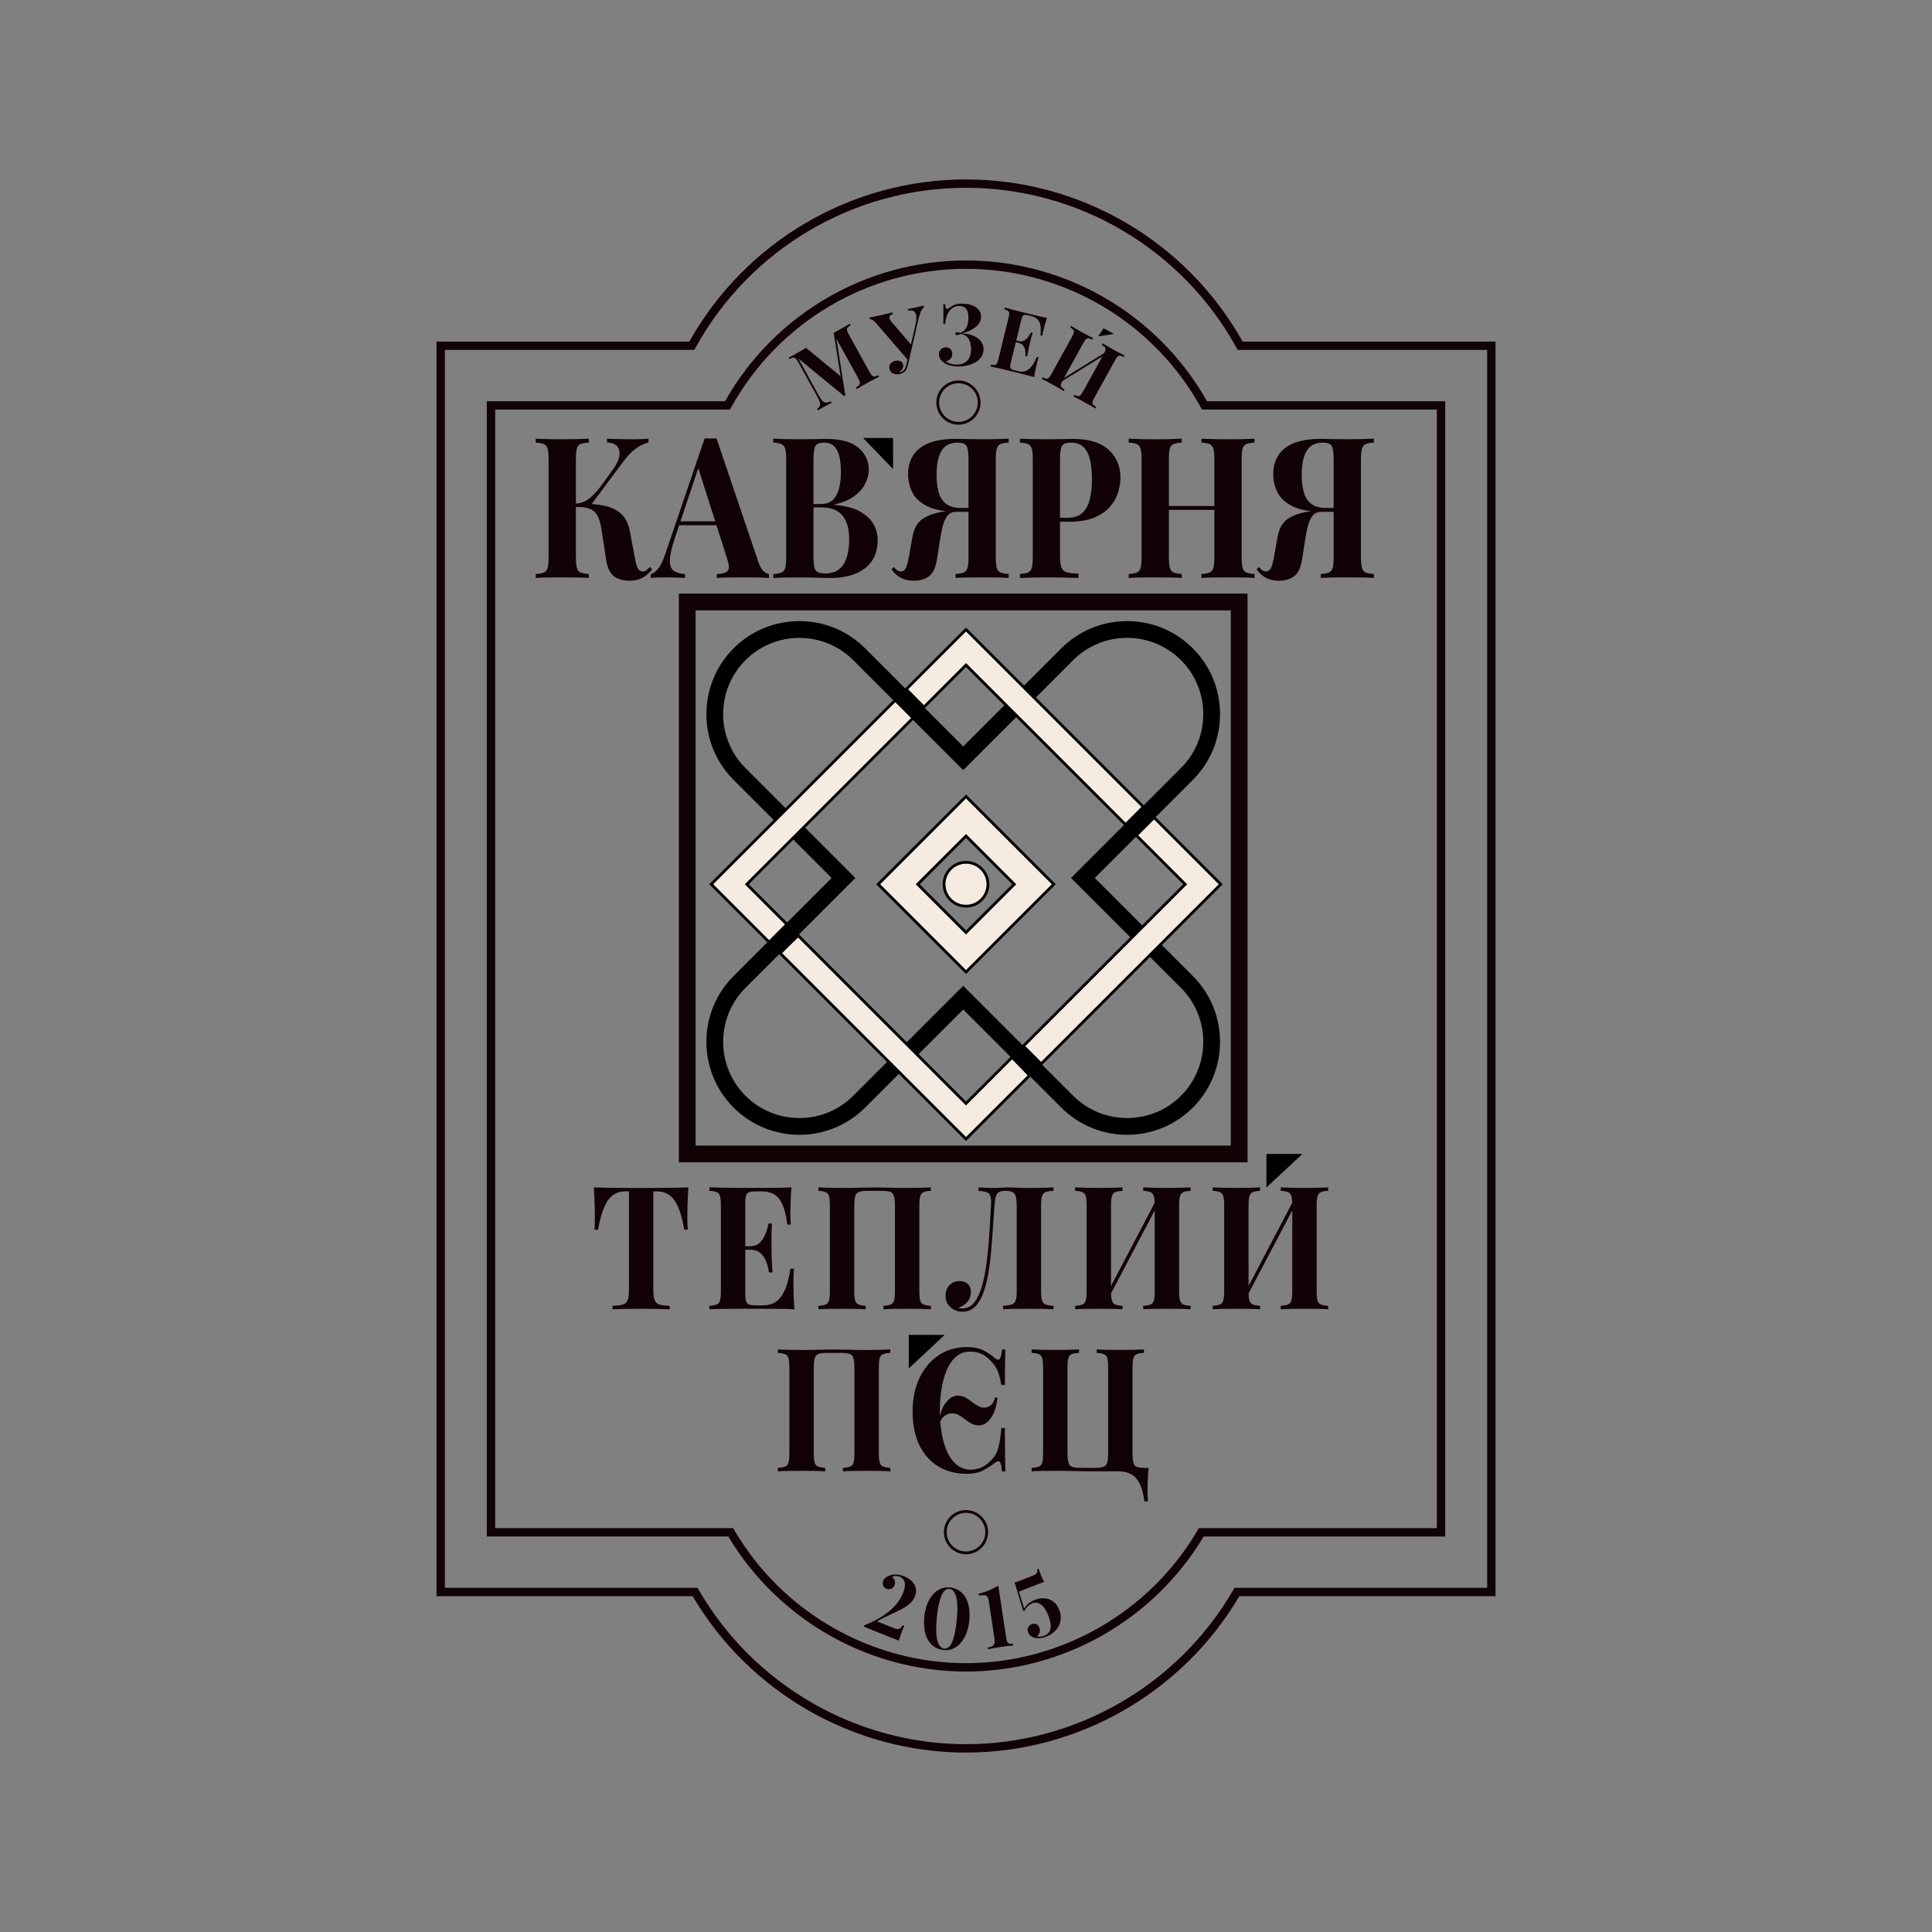 <?xml version="1.0" encoding="utf-8"?>
<!-- Generator: Adobe Illustrator 26.0.1, SVG Export Plug-In . SVG Version: 6.00 Build 0)  -->
<svg version="1.1" id="Layer_1" xmlns="http://www.w3.org/2000/svg" xmlns:xlink="http://www.w3.org/1999/xlink" x="0px" y="0px"
	 viewBox="0 0 1080 1080" style="enable-background:new 0 0 1080 1080;" xml:space="preserve">
<rect x="0" y="0" width="1080" height="1080" fill="#808080" stroke="none"/>
<style type="text/css">
	.st0{fill:#110305;}
	.st1{fill:#C0B6A6;}
	.st2{fill:#F5EBE0;}
</style>
<g>
	<path class="st0" d="M540,934.4c-54.26,0-105.03-28.89-132.85-75.49H272.12V224.28h133.18c27.43-48.57,78.92-78.68,134.71-78.68
		c55.79,0,107.27,30.11,134.71,78.68h133.18v634.64H672.85C645.03,905.52,594.26,934.4,540,934.4z M276.8,854.23h133.03l0.68,1.16
		c26.83,45.85,76.45,74.33,129.49,74.33s102.66-28.48,129.49-74.33l0.68-1.16H803.2V228.96H671.95l-0.67-1.21
		c-26.43-47.79-76.74-77.47-131.28-77.47c-54.54,0-104.85,29.69-131.28,77.47l-0.67,1.21H276.8V854.23z"/>
	<path class="st0" d="M540,979.7c-62.61,0-121.03-33.47-152.8-87.43H244V190.93h141.36c31.38-55.94,90.5-90.63,154.64-90.63
		s123.26,34.69,154.64,90.63H836v701.34H692.8C661.03,946.24,602.61,979.7,540,979.7z M248.69,887.58h141.21l0.68,1.17
		c30.78,53.21,88.04,86.26,149.43,86.26s118.65-33.05,149.43-86.26l0.68-1.17h141.21V195.61H691.87l-0.67-1.21
		c-30.38-55.15-88.31-89.42-151.21-89.42s-120.83,34.26-151.21,89.42l-0.67,1.21H248.69V887.58z"/>
	<g>
		<path class="st0" d="M329.12,245.24v2.2c-2.05,0.07-3.6,0.35-4.65,0.82c-1.06,0.48-1.74,1.36-2.06,2.64
			c-0.32,1.28-0.48,3.28-0.48,5.99v54.54c0,2.64,0.18,4.62,0.53,5.94c0.35,1.32,1.04,2.2,2.06,2.64c1.02,0.44,2.56,0.73,4.61,0.88
			v2.2c-1.73-0.15-3.9-0.24-6.53-0.27c-2.62-0.04-5.28-0.06-7.97-0.06c-3.07,0-5.97,0.02-8.68,0.06c-2.72,0.04-4.88,0.13-6.48,0.27
			v-2.2c2.05-0.15,3.58-0.44,4.61-0.88c1.02-0.44,1.71-1.32,2.06-2.64c0.35-1.32,0.53-3.3,0.53-5.94v-54.54
			c0-2.71-0.18-4.71-0.53-5.99c-0.35-1.28-1.06-2.16-2.11-2.64c-1.06-0.48-2.58-0.75-4.56-0.82v-2.2c1.6,0.07,3.76,0.15,6.48,0.22
			c2.72,0.07,5.61,0.11,8.68,0.11c2.69,0,5.34-0.04,7.97-0.11C325.22,245.38,327.39,245.31,329.12,245.24z M324.71,281.52
			c5.12,0,9.58,0.42,13.39,1.26c3.81,0.84,6.88,2.35,9.21,4.51c2.33,2.16,3.92,5.33,4.75,9.51l2.78,14.74
			c0.51,3.01,1.09,5.08,1.73,6.21c0.64,1.14,1.6,1.7,2.88,1.7c0.77-0.07,1.42-0.31,1.97-0.71c0.54-0.4,1.13-1.01,1.78-1.81
			l1.34,1.32c-1.73,2.2-3.58,3.81-5.57,4.84c-1.98,1.03-4.38,1.54-7.2,1.54c-3.46,0-6.3-0.83-8.54-2.47
			c-2.24-1.65-3.71-4.78-4.41-9.4l-2.59-16.82c-0.45-2.93-1.1-5.31-1.97-7.15c-0.86-1.83-2.16-3.19-3.89-4.07
			c-1.73-0.88-4.13-1.32-7.2-1.32h-3.74v-1.87H324.71z M321.54,283.39v-1.87c2.75-0.07,5.25-0.93,7.49-2.58
			c2.24-1.65,4.64-4.2,7.2-7.64l5.66-7.81c2.49-3.3,3.93-6.14,4.32-8.52c0.38-2.38-0.03-4.23-1.25-5.55
			c-1.22-1.32-3.1-2.02-5.66-2.09v-2.09c2.37,0.07,4.61,0.15,6.72,0.22c2.11,0.07,4.57,0.11,7.39,0.11c3.77,0,6.81-0.11,9.12-0.33
			v2.09c-2.11,0.51-4.32,1.54-6.62,3.08c-2.3,1.54-4.77,4.03-7.39,7.48l-19,25.51H321.54z"/>
		<path class="st0" d="M400.52,245.02l23.32,68.84c0.89,2.64,1.9,4.45,3.02,5.44c1.12,0.99,2.13,1.52,3.02,1.59v2.2
			c-1.92-0.15-4.17-0.24-6.77-0.27c-2.59-0.04-5.2-0.06-7.82-0.06c-2.94,0-5.73,0.02-8.35,0.06c-2.62,0.04-4.7,0.13-6.24,0.27v-2.2
			c3.26-0.15,5.33-0.79,6.19-1.92c0.86-1.14,0.66-3.57-0.62-7.31l-16.31-51.13l1.73-2.86l-14.59,43.55
			c-1.79,5.43-2.67,9.53-2.64,12.32c0.03,2.79,0.82,4.67,2.35,5.66c1.54,0.99,3.58,1.56,6.14,1.7v2.2
			c-2.11-0.15-4.13-0.24-6.05-0.27c-1.92-0.04-3.87-0.06-5.85-0.06c-1.41,0-2.74,0.02-3.98,0.06c-1.25,0.04-2.35,0.13-3.31,0.27
			v-2.2c1.34-0.29,2.72-1.28,4.13-2.97c1.41-1.69,2.78-4.54,4.13-8.58l21.88-64.33c1.02,0.07,2.13,0.11,3.31,0.11
			C398.39,245.13,399.5,245.09,400.52,245.02z M407.24,291.42v2.2h-28.6l0.96-2.2H407.24z"/>
		<path class="st0" d="M432.29,245.24c1.6,0.07,3.76,0.15,6.48,0.22c2.72,0.07,5.42,0.11,8.11,0.11c3.07,0,6.05-0.04,8.93-0.11
			c2.88-0.07,4.93-0.11,6.14-0.11c7.93,0,13.87,1.61,17.8,4.84c3.93,3.23,5.9,7.37,5.9,12.43c0,2.57-0.67,5.17-2.02,7.81
			c-1.34,2.64-3.42,4.99-6.24,7.04c-2.82,2.05-6.46,3.56-10.94,4.51v0.22c6.01,0.51,10.78,1.76,14.3,3.74
			c3.52,1.98,6.05,4.36,7.58,7.15c1.54,2.79,2.3,5.68,2.3,8.69c0,6.89-2.35,12.17-7.05,15.84c-4.7,3.67-11.18,5.5-19.43,5.5
			c-1.54,0-3.76-0.05-6.67-0.16c-2.91-0.11-6.38-0.17-10.41-0.17c-2.82,0-5.58,0.02-8.3,0.06c-2.72,0.04-4.88,0.13-6.48,0.27v-2.2
			c2.05-0.15,3.58-0.44,4.61-0.88c1.02-0.44,1.71-1.32,2.06-2.64c0.35-1.32,0.53-3.3,0.53-5.94v-54.54c0-2.71-0.18-4.71-0.53-5.99
			c-0.35-1.28-1.06-2.16-2.11-2.64c-1.06-0.48-2.58-0.75-4.56-0.82V245.24z M460.69,247.44c-2.5,0-4.11,0.62-4.85,1.87
			c-0.74,1.25-1.1,3.78-1.1,7.59v54.54c0,3.81,0.42,6.29,1.25,7.42c0.83,1.14,2.62,1.7,5.37,1.7c4.61,0,7.98-1.67,10.12-5
			c2.14-3.34,3.22-8.08,3.22-14.24c0-5.64-1.23-10.01-3.7-13.09c-2.46-3.08-6.54-4.62-12.24-4.62h-8.16v-1.87h8.25
			c3.01,0,5.31-0.83,6.91-2.47c1.6-1.65,2.72-3.85,3.36-6.6c0.64-2.75,0.96-5.7,0.96-8.85c0-5.42-0.74-9.51-2.21-12.26
			C466.42,248.81,464.02,247.44,460.69,247.44z"/>
		<path class="st0" d="M544.95,284.27l-0.19,1.87H534.4c-1.98,0-3.54,0.68-4.65,2.03c-1.12,1.36-2,3.19-2.64,5.5
			c-0.64,2.31-1.18,5-1.63,8.08l-1.73,11c-0.7,4.55-2.18,7.66-4.41,9.35c-2.24,1.69-5.06,2.53-8.45,2.53c-2.75,0-5.12-0.49-7.1-1.48
			c-1.98-0.99-3.81-2.62-5.47-4.89l1.34-1.32c0.64,0.81,1.23,1.41,1.78,1.81c0.54,0.4,1.23,0.64,2.06,0.71
			c1.21,0,2.14-0.59,2.78-1.76c0.64-1.17,1.21-3.22,1.73-6.16l2.02-11.33c0.83-4.69,2.72-8.06,5.66-10.12
			c2.94-2.05,7.16-3.48,12.67-4.29c1.21-0.22,2.43-0.4,3.65-0.55c1.21-0.15,2.83-0.31,4.85-0.49
			C538.86,284.59,541.56,284.42,544.95,284.27z M563.86,245.24v2.2c-2.05,0.07-3.58,0.35-4.61,0.82c-1.02,0.48-1.71,1.36-2.06,2.64
			c-0.35,1.28-0.53,3.28-0.53,5.99v54.54c0,2.64,0.18,4.62,0.53,5.94c0.35,1.32,1.04,2.2,2.06,2.64c1.02,0.44,2.56,0.73,4.61,0.88
			v2.2c-1.6-0.15-3.76-0.24-6.48-0.27c-2.72-0.04-5.61-0.06-8.68-0.06c-2.62,0-5.28,0.02-7.97,0.06c-2.69,0.04-4.86,0.13-6.53,0.27
			v-2.2c1.98-0.15,3.5-0.44,4.56-0.88c1.06-0.44,1.76-1.32,2.11-2.64c0.35-1.32,0.53-3.3,0.53-5.94v-54.54
			c0-3.81-0.37-6.34-1.1-7.59c-0.74-1.25-2.35-1.87-4.85-1.87c-4.35,0-7.42,1.58-9.21,4.73c-1.79,3.15-2.69,7.55-2.69,13.2
			c0,3.45,0.35,6.58,1.06,9.4c0.7,2.82,2.05,5.06,4.03,6.71c1.98,1.65,4.86,2.47,8.64,2.47h8.25v2.2h-9.21
			c-7.55,0-13.4-0.99-17.56-2.97c-4.16-1.98-7.05-4.58-8.69-7.81c-1.63-3.22-2.45-6.63-2.45-10.23c0-6.3,2.19-11.18,6.57-14.63
			c4.38-3.45,11.05-5.17,20.01-5.17c1.21,0,3.25,0.04,6.09,0.11c2.85,0.07,5.84,0.11,8.97,0.11c2.69,0,5.39-0.04,8.11-0.11
			C560.1,245.38,562.26,245.31,563.86,245.24z"/>
		<path class="st0" d="M570.1,245.24c1.6,0.07,3.76,0.15,6.48,0.22c2.72,0.07,5.42,0.11,8.11,0.11c3.07,0,6.05-0.04,8.93-0.11
			c2.88-0.07,4.93-0.11,6.14-0.11c8.89,0,15.55,2.02,19.96,6.05c4.41,4.03,6.62,9.24,6.62,15.62c0,2.64-0.45,5.41-1.34,8.3
			c-0.9,2.9-2.41,5.57-4.56,8.03c-2.14,2.46-5.07,4.45-8.78,5.99c-3.71,1.54-8.38,2.31-14.01,2.31h-9.79v-2.2h8.83
			c3.78,0,6.64-0.99,8.59-2.97c1.95-1.98,3.29-4.58,4.03-7.81c0.73-3.23,1.1-6.71,1.1-10.45c0-6.96-0.9-12.17-2.69-15.62
			c-1.79-3.45-4.86-5.17-9.21-5.17c-2.5,0-4.11,0.62-4.85,1.87c-0.74,1.25-1.1,3.78-1.1,7.59v53.88c0,2.86,0.25,4.99,0.77,6.38
			c0.51,1.39,1.5,2.31,2.98,2.75c1.47,0.44,3.65,0.7,6.53,0.77v2.42c-1.98-0.07-4.54-0.15-7.68-0.22c-3.14-0.07-6.43-0.11-9.88-0.11
			c-2.75,0-5.44,0.04-8.06,0.11c-2.63,0.07-4.99,0.15-7.1,0.22v-2.2c2.05-0.15,3.58-0.44,4.61-0.88c1.02-0.44,1.71-1.32,2.06-2.64
			c0.35-1.32,0.53-3.3,0.53-5.94v-54.54c0-2.71-0.18-4.71-0.53-5.99c-0.35-1.28-1.06-2.16-2.11-2.64c-1.06-0.48-2.58-0.75-4.56-0.82
			V245.24z"/>
		<path class="st0" d="M630.94,323.09v-2.2c2.05-0.15,3.58-0.44,4.61-0.88c1.02-0.44,1.71-1.32,2.06-2.64
			c0.35-1.32,0.53-3.3,0.53-5.94v-54.54c0-2.71-0.18-4.71-0.53-5.99c-0.35-1.28-1.06-2.16-2.11-2.64c-1.06-0.48-2.58-0.75-4.56-0.82
			v-2.2c1.66,0.07,3.84,0.15,6.53,0.22c2.69,0.07,5.57,0.11,8.64,0.11c2.69,0,5.34-0.04,7.97-0.11c2.62-0.07,4.8-0.15,6.53-0.22v2.2
			c-2.05,0.07-3.6,0.35-4.66,0.82c-1.06,0.48-1.74,1.36-2.06,2.64c-0.32,1.28-0.48,3.28-0.48,5.99v54.54c0,2.64,0.18,4.62,0.53,5.94
			c0.35,1.32,1.06,2.2,2.11,2.64c1.06,0.44,2.57,0.73,4.56,0.88v2.2c-1.73-0.15-3.9-0.24-6.53-0.27c-2.63-0.04-5.28-0.06-7.97-0.06
			c-3.07,0-5.95,0.02-8.64,0.06C634.78,322.85,632.61,322.95,630.94,323.09z M647.16,285.04v-2.2h37.91v2.2H647.16z M671.63,323.09
			v-2.2c2.05-0.15,3.58-0.44,4.61-0.88c1.02-0.44,1.71-1.32,2.06-2.64c0.35-1.32,0.53-3.3,0.53-5.94v-54.54
			c0-2.71-0.18-4.71-0.53-5.99c-0.35-1.28-1.06-2.16-2.11-2.64c-1.06-0.48-2.58-0.75-4.56-0.82v-2.2c1.73,0.07,3.98,0.15,6.77,0.22
			c2.78,0.07,5.55,0.11,8.3,0.11c2.94,0,5.71-0.04,8.3-0.11c2.59-0.07,4.69-0.15,6.28-0.22v2.2c-2.05,0.07-3.6,0.35-4.65,0.82
			c-1.06,0.48-1.74,1.36-2.06,2.64c-0.32,1.28-0.48,3.28-0.48,5.99v54.54c0,2.64,0.18,4.62,0.53,5.94c0.35,1.32,1.06,2.2,2.11,2.64
			c1.06,0.44,2.57,0.73,4.56,0.88v2.2c-1.6-0.15-3.69-0.24-6.28-0.27c-2.59-0.04-5.36-0.06-8.3-0.06c-2.75,0-5.52,0.02-8.3,0.06
			C675.62,322.85,673.36,322.95,671.63,323.09z"/>
		<path class="st0" d="M749.08,284.27l-0.19,1.87h-10.37c-1.98,0-3.54,0.68-4.65,2.03c-1.12,1.36-2,3.19-2.64,5.5
			c-0.64,2.31-1.19,5-1.63,8.08l-1.73,11c-0.7,4.55-2.18,7.66-4.41,9.35c-2.24,1.69-5.06,2.53-8.45,2.53c-2.75,0-5.12-0.49-7.1-1.48
			c-1.98-0.99-3.81-2.62-5.47-4.89l1.34-1.32c0.64,0.81,1.23,1.41,1.78,1.81c0.54,0.4,1.23,0.64,2.06,0.71
			c1.21,0,2.14-0.59,2.78-1.76c0.64-1.17,1.21-3.22,1.73-6.16l2.02-11.33c0.83-4.69,2.72-8.06,5.66-10.12
			c2.94-2.05,7.16-3.48,12.67-4.29c1.21-0.22,2.43-0.4,3.65-0.55c1.21-0.15,2.83-0.31,4.85-0.49
			C742.99,284.59,745.69,284.42,749.08,284.27z M767.99,245.24v2.2c-2.05,0.07-3.58,0.35-4.61,0.82c-1.02,0.48-1.71,1.36-2.06,2.64
			c-0.35,1.28-0.53,3.28-0.53,5.99v54.54c0,2.64,0.18,4.62,0.53,5.94c0.35,1.32,1.04,2.2,2.06,2.64c1.02,0.44,2.56,0.73,4.61,0.88
			v2.2c-1.6-0.15-3.76-0.24-6.48-0.27c-2.72-0.04-5.61-0.06-8.69-0.06c-2.63,0-5.28,0.02-7.97,0.06c-2.69,0.04-4.86,0.13-6.53,0.27
			v-2.2c1.98-0.15,3.5-0.44,4.56-0.88c1.06-0.44,1.76-1.32,2.11-2.64c0.35-1.32,0.53-3.3,0.53-5.94v-54.54
			c0-3.81-0.37-6.34-1.1-7.59c-0.74-1.25-2.35-1.87-4.85-1.87c-4.35,0-7.42,1.58-9.21,4.73c-1.79,3.15-2.69,7.55-2.69,13.2
			c0,3.45,0.35,6.58,1.06,9.4c0.7,2.82,2.05,5.06,4.03,6.71c1.98,1.65,4.86,2.47,8.64,2.47h8.25v2.2h-9.21
			c-7.55,0-13.41-0.99-17.56-2.97c-4.16-1.98-7.05-4.58-8.68-7.81c-1.63-3.22-2.45-6.63-2.45-10.23c0-6.3,2.19-11.18,6.57-14.63
			c4.38-3.45,11.05-5.17,20.01-5.17c1.21,0,3.25,0.04,6.09,0.11c2.85,0.07,5.84,0.11,8.97,0.11c2.69,0,5.39-0.04,8.11-0.11
			C764.23,245.38,766.39,245.31,767.99,245.24z"/>
	</g>
	<g>
		<path class="st0" d="M475.07,180.96l0.46,0.84c-0.83,0.5-1.41,0.95-1.74,1.37c-0.32,0.42-0.42,0.91-0.3,1.48
			c0.12,0.57,0.47,1.37,1.04,2.4L486,207.79c0.56,1,1.04,1.72,1.47,2.14c0.42,0.42,0.89,0.6,1.41,0.53
			c0.52-0.07,1.21-0.31,2.09-0.72l0.46,0.84c-0.77,0.36-1.73,0.84-2.86,1.45c-1.13,0.61-2.29,1.24-3.45,1.88
			c-1.27,0.7-2.46,1.37-3.57,2c-1.11,0.63-1.99,1.16-2.65,1.6l-0.46-0.84c0.87-0.55,1.49-1.04,1.86-1.47
			c0.37-0.42,0.5-0.93,0.38-1.52c-0.12-0.59-0.45-1.39-1.01-2.39l-12.51-22.63l0.28-0.15l5.11,32.56l-0.64,0.35l-25.63-21.01
			l11.07,20.04c0.85,1.53,1.58,2.67,2.19,3.4c0.61,0.73,1.29,1.13,2.02,1.17c0.74,0.05,1.73-0.18,2.97-0.69l0.46,0.84
			c-0.53,0.22-1.22,0.56-2.05,1c-0.83,0.44-1.6,0.86-2.32,1.25c-0.61,0.34-1.23,0.69-1.86,1.05c-0.63,0.37-1.14,0.69-1.53,0.98
			l-0.46-0.84c0.77-0.61,1.28-1.2,1.52-1.77c0.24-0.57,0.22-1.28-0.06-2.12c-0.28-0.85-0.79-1.94-1.53-3.28l-10.4-18.83
			c-0.57-1.03-1.06-1.75-1.48-2.16c-0.42-0.41-0.89-0.58-1.43-0.52c-0.54,0.06-1.23,0.3-2.06,0.73l-0.46-0.84
			c0.44-0.21,0.99-0.47,1.64-0.8c0.65-0.32,1.28-0.65,1.89-0.99c1.14-0.63,2.25-1.26,3.34-1.9c1.09-0.64,2.04-1.2,2.88-1.7
			l20.07,16.59l-0.46,1.51l-4.19-26.47c0.45-0.25,0.92-0.51,1.39-0.77c0.48-0.26,0.95-0.53,1.43-0.79c1.17-0.64,2.31-1.29,3.42-1.94
			C473.42,181.94,474.34,181.39,475.07,180.96z"/>
		<path class="st0" d="M516.33,170.79l0.21,0.93c-0.6,0.39-1.13,1.08-1.59,2.06c-0.47,0.98-0.95,2.39-1.44,4.23l-5.18,22.58
			l-0.97,0.46l-17.67-20.43c-0.79-0.9-1.46-1.5-2.03-1.81c-0.56-0.3-1.07-0.43-1.53-0.4l-0.21-0.93c0.42-0.06,0.98-0.16,1.68-0.3
			c0.7-0.14,1.43-0.28,2.21-0.44c0.77-0.15,1.45-0.3,2.05-0.43c0.68-0.15,1.47-0.33,2.37-0.55c0.9-0.21,1.78-0.42,2.63-0.63
			c0.85-0.2,1.53-0.38,2.03-0.52l0.21,0.93c-0.81,0.24-1.41,0.67-1.79,1.28c-0.38,0.61-0.1,1.56,0.84,2.85l11.4,13.3l-1.2,3.44
			l3.26-14.37c0.6-2.48,0.79-4.37,0.57-5.66c-0.22-1.29-0.73-2.12-1.53-2.5c-0.8-0.38-1.81-0.45-3.03-0.22l-0.21-0.93
			c1.01-0.19,1.97-0.37,2.86-0.53c0.89-0.16,1.79-0.34,2.67-0.54c0.68-0.15,1.31-0.3,1.88-0.46
			C515.38,171.07,515.89,170.92,516.33,170.79z M507.89,198.25l0.93,0.19l-1.11,4.89c-0.21,0.89-0.41,1.61-0.6,2.14
			c-0.19,0.53-0.41,1.01-0.67,1.42c-0.36,0.6-0.86,1.08-1.48,1.43c-0.62,0.35-1.27,0.6-1.95,0.75c-1.51,0.33-2.79,0.22-3.84-0.33
			c-1.05-0.55-1.7-1.37-1.94-2.46c-0.25-1.12-0.06-2.1,0.56-2.94c0.62-0.84,1.48-1.38,2.58-1.62c1.12-0.25,2.1-0.19,2.92,0.16
			c0.82,0.36,1.34,1.02,1.55,1.98c0.19,0.87,0.06,1.67-0.38,2.38c-0.45,0.72-1.05,1.31-1.82,1.77c0.14,0.07,0.45,0.05,0.92-0.05
			c0.86-0.19,1.53-0.67,2.03-1.45c0.5-0.78,0.88-1.8,1.16-3.07L507.89,198.25z"/>
		<path class="st0" d="M538.15,169.75c3.06,0.05,5.54,0.73,7.45,2.03c1.9,1.31,2.84,3.09,2.8,5.35c-0.02,1.34-0.37,2.52-1.06,3.54
			c-0.68,1.03-1.56,1.92-2.64,2.68c-1.07,0.76-2.23,1.39-3.46,1.88c-1.24,0.49-2.43,0.85-3.59,1.09c1.45,0.06,2.91,0.27,4.35,0.64
			c1.45,0.37,2.77,0.94,3.95,1.69c1.18,0.75,2.13,1.68,2.84,2.79c0.71,1.11,1.05,2.42,1.03,3.91c-0.03,1.56-0.45,2.95-1.27,4.16
			c-0.82,1.21-1.92,2.22-3.28,3.01c-1.36,0.79-2.89,1.39-4.6,1.79s-3.45,0.59-5.24,0.56c-1.55-0.03-3.04-0.22-4.47-0.6
			c-1.43-0.37-2.66-0.97-3.68-1.78c-0.66-0.52-1.23-1.16-1.72-1.92c-0.49-0.76-0.72-1.6-0.71-2.52c0.02-1.21,0.41-2.16,1.18-2.85
			c0.77-0.69,1.68-1.02,2.74-1.01c1.06,0.02,1.92,0.35,2.57,1c0.66,0.65,0.97,1.61,0.95,2.88c-0.02,0.99-0.34,1.83-0.97,2.52
			c-0.63,0.69-1.5,1.17-2.59,1.44c0.57,0.49,1.36,0.9,2.39,1.23c1.03,0.34,2.22,0.51,3.58,0.54c2.51,0.04,4.49-0.67,5.92-2.13
			c1.43-1.46,2.17-3.57,2.22-6.35c0.02-1.47-0.17-2.84-0.57-4.12c-0.4-1.28-1.05-2.33-1.95-3.14c-0.9-0.81-2.04-1.26-3.43-1.35
			c-0.31,0.15-0.62,0.29-0.94,0.41c-0.32,0.12-0.66,0.18-1.03,0.17c-0.24,0-0.46-0.07-0.66-0.2c-0.2-0.13-0.29-0.34-0.29-0.63
			c0.01-0.51,0.36-0.76,1.06-0.75c0.3,0,0.62,0.04,0.95,0.11c0.33,0.07,0.65,0.14,0.95,0.21c1.13-0.46,2.01-1.11,2.65-1.94
			c0.63-0.83,1.08-1.79,1.34-2.87c0.26-1.08,0.4-2.21,0.42-3.39c0.04-2.36-0.37-4.07-1.21-5.13s-2.09-1.61-3.72-1.64
			c-1.73-0.03-3.16,0.42-4.29,1.34c-1.14,0.92-2.01,2.15-2.63,3.69c-0.62,1.54-1,3.23-1.15,5.07l-1.04-0.02
			c0.03-2.01,0.05-3.7,0.06-5.07c0.01-1.37,0.01-2.53,0.01-3.49c0-0.96-0.02-1.8-0.07-2.53l1.05,0.02c0.08,0.86,0.19,1.51,0.33,1.94
			c0.14,0.43,0.4,0.65,0.76,0.66c0.24,0,0.61-0.16,1.1-0.51c0.64-0.44,1.29-0.85,1.93-1.24c0.64-0.39,1.41-0.69,2.31-0.92
			C535.7,169.83,536.82,169.72,538.15,169.75z"/>
		<path class="st0" d="M585.27,177.72c-0.45,1.33-0.85,2.63-1.21,3.89c-0.35,1.26-0.61,2.23-0.78,2.91
			c-0.15,0.62-0.28,1.21-0.39,1.77c-0.11,0.56-0.19,1.04-0.25,1.41l-1.02-0.25c0.26-2.33,0.24-4.23-0.06-5.7
			c-0.3-1.47-0.87-2.59-1.73-3.37c-0.85-0.78-1.94-1.34-3.27-1.66l-1.81-0.44c-0.88-0.22-1.56-0.3-2.02-0.25
			c-0.47,0.05-0.83,0.28-1.08,0.69c-0.26,0.41-0.51,1.12-0.75,2.11l-5.9,24.14c-0.23,0.96-0.34,1.69-0.3,2.19
			c0.03,0.5,0.25,0.88,0.63,1.14c0.39,0.26,1.03,0.5,1.91,0.71l2.16,0.53c1.33,0.32,2.57,0.31,3.73-0.05
			c1.16-0.36,2.28-1.17,3.36-2.45c1.08-1.28,2.11-3.11,3.1-5.49l1.01,0.25c-0.33,0.97-0.69,2.26-1.08,3.87
			c-0.18,0.71-0.41,1.72-0.69,3.03c-0.29,1.31-0.53,2.67-0.72,4.1c-1.49-0.43-3.17-0.88-5.05-1.36c-1.88-0.48-3.56-0.89-5.03-1.25
			c-1-0.24-2.33-0.57-3.97-0.97c-1.65-0.4-3.4-0.82-5.26-1.26c-1.86-0.44-3.59-0.82-5.19-1.15l0.23-0.93
			c0.96,0.17,1.69,0.22,2.21,0.15c0.52-0.07,0.92-0.36,1.22-0.88c0.3-0.52,0.58-1.33,0.86-2.45l5.63-23.03
			c0.28-1.14,0.4-2.01,0.38-2.59c-0.03-0.58-0.26-1.03-0.7-1.35c-0.44-0.32-1.11-0.61-2.01-0.86l0.23-0.93
			c1.58,0.42,3.3,0.87,5.14,1.36c1.85,0.48,3.59,0.93,5.24,1.33c1.65,0.4,2.97,0.73,3.97,0.97c1.35,0.33,2.89,0.7,4.62,1.11
			C582.35,177.12,583.9,177.45,585.27,177.72z M574.5,191.92l-0.23,0.93l-7.73-1.89l0.23-0.93L574.5,191.92z M577.28,186.1
			c-0.55,1.74-0.93,3.07-1.14,4c-0.21,0.93-0.41,1.79-0.6,2.56c-0.19,0.77-0.38,1.63-0.58,2.56c-0.2,0.94-0.45,2.3-0.77,4.09
			l-1.02-0.25c0.12-1.12,0.09-2.19-0.08-3.22c-0.17-1.03-0.56-1.91-1.15-2.67c-0.6-0.75-1.48-1.27-2.66-1.56l0.23-0.93
			c1.18,0.29,2.2,0.18,3.08-0.33c0.87-0.51,1.62-1.19,2.23-2.04c0.61-0.85,1.1-1.68,1.45-2.47L577.28,186.1z"/>
		<path class="st0" d="M611.01,188.98l-0.46,0.84c-0.84-0.43-1.53-0.67-2.06-0.73c-0.54-0.06-1.01,0.11-1.43,0.52
			c-0.42,0.41-0.91,1.13-1.48,2.16l-11.47,20.75c-0.56,1-0.9,1.8-1.03,2.38c-0.13,0.58-0.02,1.08,0.32,1.49
			c0.34,0.41,0.91,0.87,1.7,1.38l-0.46,0.84c-0.68-0.45-1.57-0.98-2.65-1.6c-1.08-0.62-2.18-1.23-3.29-1.85
			c-1.27-0.7-2.47-1.36-3.59-1.96c-1.12-0.6-2.04-1.07-2.76-1.39l0.46-0.84c0.88,0.41,1.58,0.65,2.09,0.72
			c0.52,0.07,0.99-0.11,1.41-0.53c0.42-0.42,0.91-1.13,1.47-2.14l11.47-20.75c0.57-1.03,0.92-1.83,1.04-2.4
			c0.12-0.57,0.02-1.06-0.32-1.49c-0.34-0.42-0.91-0.88-1.72-1.36l0.46-0.84c0.67,0.41,1.56,0.94,2.66,1.58
			c1.1,0.64,2.29,1.32,3.56,2.02c1.11,0.62,2.22,1.21,3.33,1.78C609.36,188.14,610.28,188.61,611.01,188.98z M618.88,196.34
			c-0.32,0.59-0.64,1.19-0.95,1.82l-26.35,16.28l0.29-1.37L618.88,196.34z M628.67,198.74l-0.46,0.84
			c-0.84-0.43-1.52-0.67-2.06-0.73c-0.54-0.06-1.01,0.11-1.43,0.52c-0.42,0.41-0.91,1.13-1.48,2.16l-11.47,20.75
			c-0.56,1-0.9,1.8-1.03,2.38c-0.13,0.58-0.02,1.08,0.32,1.49c0.34,0.41,0.91,0.87,1.7,1.38l-0.46,0.84
			c-0.66-0.44-1.54-0.97-2.65-1.6c-1.11-0.63-2.29-1.3-3.57-2c-1.11-0.62-2.23-1.22-3.33-1.82c-1.11-0.59-2.02-1.05-2.74-1.38
			l0.46-0.84c0.85,0.4,1.54,0.64,2.07,0.71c0.53,0.07,1.01-0.1,1.43-0.52c0.42-0.42,0.91-1.13,1.47-2.14l11.48-20.75
			c0.57-1.03,0.92-1.83,1.04-2.4c0.12-0.57,0.02-1.06-0.32-1.49c-0.34-0.42-0.91-0.88-1.72-1.36l0.46-0.84
			c0.67,0.41,1.55,0.93,2.64,1.57c1.08,0.64,2.18,1.26,3.3,1.88c1.27,0.7,2.47,1.35,3.6,1.94S627.96,198.39,628.67,198.74z"/>
	</g>
	<g>
		<path class="st0" d="M505.26,881.11c1.75,0.69,3.2,1.6,4.37,2.74c1.16,1.13,1.93,2.42,2.28,3.86c0.36,1.44,0.2,3.01-0.47,4.7
			c-0.62,1.57-1.59,2.92-2.91,4.07c-1.32,1.14-2.92,2.2-4.81,3.18c-1.89,0.98-3.98,1.99-6.27,3.04c-2.29,1.04-4.72,2.26-7.29,3.64
			l10.31,4.09c0.73,0.29,1.44,0.32,2.14,0.1c0.69-0.22,1.34-0.9,1.95-2.03l0.97,0.39c-0.16,0.32-0.35,0.7-0.56,1.17
			c-0.22,0.46-0.41,0.9-0.57,1.32c-0.26,0.65-0.57,1.5-0.93,2.54c-0.36,1.04-0.7,2.11-1.01,3.22l-11.62-4.61
			c-1.86-0.74-3.36-1.35-4.5-1.84c-1.14-0.49-2.28-0.92-3.4-1.3l0.35-0.89c2.05-0.8,4.14-1.76,6.28-2.88
			c2.14-1.12,4.2-2.42,6.19-3.89c1.99-1.48,3.77-3.15,5.35-5.03c1.58-1.88,2.82-3.96,3.72-6.24c0.73-1.84,1.08-3.37,1.04-4.6
			c-0.03-1.23-0.33-2.21-0.89-2.93c-0.56-0.72-1.25-1.24-2.07-1.57c-0.7-0.28-1.45-0.4-2.23-0.37c-0.78,0.03-1.44,0.27-1.97,0.71
			c0.79,0.55,1.3,1.23,1.51,2.04c0.22,0.81,0.17,1.61-0.15,2.41c-0.41,1.04-1.06,1.71-1.94,2.01c-0.89,0.3-1.75,0.28-2.6-0.05
			c-0.99-0.39-1.62-1.02-1.89-1.88c-0.28-0.86-0.24-1.73,0.1-2.58c0.32-0.8,0.82-1.44,1.52-1.92c0.69-0.48,1.43-0.84,2.21-1.08
			c1.14-0.4,2.37-0.57,3.69-0.49C502.49,880.23,503.85,880.55,505.26,881.11z"/>
		<path class="st0" d="M530.97,887.39c2.5,0.24,4.63,1.14,6.39,2.68c1.75,1.55,3.03,3.65,3.82,6.3c0.79,2.65,1.02,5.8,0.67,9.45
			c-0.34,3.55-1.18,6.61-2.51,9.17c-1.33,2.56-3.01,4.5-5.06,5.8c-2.04,1.31-4.29,1.84-6.73,1.61c-2.5-0.24-4.63-1.13-6.39-2.68
			c-1.75-1.55-3.03-3.65-3.82-6.32s-1.02-5.81-0.67-9.43c0.34-3.55,1.18-6.61,2.5-9.17c1.33-2.56,3.01-4.5,5.06-5.8
			C526.29,887.69,528.53,887.15,530.97,887.39z M530.71,888.23c-1.84-0.18-3.34,1.13-4.51,3.94c-1.17,2.8-2.01,6.9-2.53,12.29
			c-0.54,5.55-0.42,9.75,0.34,12.59c0.76,2.84,2.03,4.35,3.81,4.52c1.87,0.18,3.38-1.13,4.54-3.93c1.15-2.8,1.99-6.9,2.51-12.29
			c0.53-5.55,0.42-9.75-0.34-12.59C533.76,889.91,532.49,888.4,530.71,888.23z"/>
		<path class="st0" d="M558.06,886.36l4.42,29.3c0.15,0.98,0.35,1.71,0.61,2.2c0.26,0.49,0.64,0.81,1.15,0.94
			c0.51,0.13,1.19,0.14,2.03,0.01l0.15,0.99c-0.67,0.07-1.58,0.17-2.76,0.29c-1.17,0.13-2.39,0.29-3.65,0.48
			c-1.47,0.22-2.92,0.46-4.35,0.73c-1.43,0.26-2.55,0.47-3.35,0.63l-0.15-0.99c1.14-0.17,2-0.43,2.59-0.78
			c0.59-0.35,0.97-0.86,1.15-1.55c0.17-0.69,0.17-1.63-0.01-2.83l-3.15-20.89c-0.25-1.64-0.75-2.61-1.5-2.92
			c-0.75-0.31-2.09-0.31-4-0.02l-0.15-0.99c2.88-0.82,5.16-1.62,6.85-2.41C555.63,887.76,557,887.03,558.06,886.36z"/>
		<path class="st0" d="M580.63,876.96c0.12,0.4,0.28,0.89,0.48,1.48c0.2,0.59,0.4,1.14,0.59,1.64c0.27,0.68,0.56,1.36,0.86,2.02
			c0.31,0.67,0.68,1.38,1.1,2.13l-14.1,5.51l2.99,9.51c0.65-1.18,1.48-2.16,2.5-2.96c1.02-0.79,2.2-1.45,3.53-1.97
			c1.92-0.75,3.76-1.04,5.52-0.87c1.76,0.17,3.34,0.79,4.76,1.88c1.42,1.09,2.52,2.63,3.29,4.61c0.86,2.2,1.08,4.27,0.68,6.23
			c-0.41,1.96-1.3,3.69-2.68,5.2c-1.38,1.51-3.14,2.69-5.28,3.53c-0.96,0.38-2,0.65-3.12,0.81c-1.12,0.16-2.19,0.12-3.2-0.13
			c-0.93-0.22-1.73-0.58-2.38-1.1c-0.66-0.51-1.13-1.14-1.42-1.88c-0.37-0.95-0.39-1.87-0.05-2.75c0.34-0.88,1.01-1.53,2.03-1.92
			c0.87-0.34,1.71-0.36,2.49-0.05c0.79,0.31,1.38,0.98,1.79,2.02c0.36,0.92,0.41,1.79,0.16,2.61c-0.25,0.82-0.73,1.53-1.43,2.15
			c0.44,0.21,1.02,0.29,1.73,0.25c0.72-0.04,1.46-0.21,2.22-0.51c1.07-0.42,1.95-1.05,2.63-1.9c0.68-0.85,1.02-2.05,1.03-3.61
			c0.01-1.56-0.48-3.6-1.47-6.12c-1.07-2.73-2.38-4.66-3.95-5.79c-1.57-1.13-3.17-1.38-4.8-0.74c-0.59,0.23-1.3,0.66-2.14,1.27
			c-0.83,0.62-1.56,1.56-2.17,2.82l-0.83,0.12l-4.84-15.87c0.61-0.1,1.27-0.29,1.97-0.57l8.38-3.28c0.99-0.39,1.66-0.84,2.01-1.35
			c0.35-0.51,0.44-1.21,0.25-2.1L580.63,876.96z"/>
	</g>
	<path class="st0" d="M535.78,237.41c-6.82,0-12.36-5.55-12.36-12.36c0-6.82,5.55-12.36,12.36-12.36s12.36,5.55,12.36,12.36
		C548.14,231.86,542.6,237.41,535.78,237.41z M535.78,214.24c-5.96,0-10.8,4.85-10.8,10.8c0,5.96,4.85,10.8,10.8,10.8
		c5.96,0,10.8-4.85,10.8-10.8C546.58,219.09,541.74,214.24,535.78,214.24z"/>
	<path class="st0" d="M540,868.85c-6.82,0-12.36-5.55-12.36-12.36c0-6.82,5.55-12.36,12.36-12.36s12.36,5.55,12.36,12.36
		C552.36,863.31,546.82,868.85,540,868.85z M540,845.69c-5.96,0-10.8,4.85-10.8,10.8s4.85,10.8,10.8,10.8s10.8-4.85,10.8-10.8
		S545.96,845.69,540,845.69z"/>
	<g>
		<path class="st0" d="M384.82,663.77c-0.23,3.27-0.39,6.42-0.47,9.43c-0.09,3.02-0.13,5.33-0.13,6.93c0,1.41,0.03,2.76,0.09,4.04
			c0.06,1.28,0.11,2.37,0.17,3.27h-1.97c-0.91-5.39-2.07-9.65-3.47-12.8c-1.4-3.14-3.07-5.37-5.01-6.69
			c-1.94-1.31-4.23-1.97-6.86-1.97h-1.97v54.94c0,2.57,0.24,4.49,0.73,5.77c0.49,1.28,1.39,2.13,2.7,2.55
			c1.31,0.42,3.23,0.66,5.74,0.72v1.93c-1.77-0.06-4.13-0.13-7.07-0.19c-2.94-0.06-6.01-0.1-9.21-0.1c-3.14,0-6.12,0.03-8.92,0.1
			c-2.8,0.06-5.06,0.13-6.77,0.19v-1.93c2.57-0.06,4.51-0.3,5.83-0.72c1.31-0.42,2.2-1.27,2.66-2.55c0.46-1.28,0.69-3.21,0.69-5.77
			v-54.94h-1.89c-2.63,0-4.92,0.66-6.86,1.97c-1.94,1.32-3.6,3.53-4.97,6.64c-1.37,3.11-2.57,7.39-3.6,12.85h-1.97
			c0.11-0.9,0.19-1.99,0.21-3.27c0.03-1.28,0.04-2.63,0.04-4.04c0-1.6-0.04-3.91-0.13-6.93c-0.09-3.01-0.24-6.16-0.47-9.43
			c2.63,0.07,5.5,0.13,8.61,0.19s6.24,0.1,9.39,0.1c3.14,0,5.97,0,8.49,0c2.57,0,5.41,0,8.53,0c3.11,0,6.24-0.03,9.39-0.1
			C379.48,663.9,382.3,663.83,384.82,663.77z"/>
		<path class="st0" d="M442.42,663.77c-0.23,2.82-0.39,5.55-0.47,8.18c-0.09,2.63-0.13,4.65-0.13,6.06c0,1.28,0.03,2.5,0.09,3.66
			c0.06,1.15,0.11,2.12,0.17,2.89h-1.97c-0.57-4.68-1.46-8.39-2.66-11.11c-1.2-2.73-2.76-4.65-4.67-5.77
			c-1.92-1.12-4.16-1.68-6.73-1.68h-3.51c-1.71,0-2.99,0.16-3.82,0.48c-0.83,0.32-1.39,0.95-1.67,1.88
			c-0.29,0.93-0.43,2.42-0.43,4.47v50.03c0,1.99,0.14,3.46,0.43,4.43c0.29,0.96,0.84,1.6,1.67,1.93c0.83,0.32,2.1,0.48,3.82,0.48
			h4.2c2.57,0,4.84-0.63,6.82-1.88c1.97-1.25,3.66-3.38,5.06-6.4c1.4-3.01,2.47-7.09,3.21-12.22h1.97
			c-0.17,2.05-0.26,4.75-0.26,8.08c0,1.48,0.03,3.56,0.09,6.25c0.06,2.69,0.23,5.49,0.51,8.37c-2.91-0.13-6.2-0.21-9.86-0.24
			c-3.66-0.03-6.92-0.05-9.77-0.05c-1.94,0-4.52,0-7.72,0c-3.2,0-6.6,0.02-10.2,0.05c-3.6,0.03-6.94,0.11-10.03,0.24v-1.93
			c1.83-0.13,3.2-0.38,4.11-0.77c0.91-0.39,1.53-1.15,1.84-2.31c0.31-1.15,0.47-2.89,0.47-5.2v-47.73c0-2.37-0.16-4.12-0.47-5.24
			c-0.32-1.12-0.94-1.89-1.89-2.31c-0.94-0.42-2.3-0.66-4.07-0.72v-1.93c3.09,0.07,6.43,0.13,10.03,0.19c3.6,0.06,7,0.1,10.2,0.1
			c3.2,0,5.77,0,7.72,0c2.63,0,5.61-0.02,8.96-0.05C436.81,663.98,439.8,663.9,442.42,663.77z M429.05,696.67v1.93h-15v-1.93H429.05
			z M431.54,683.97c-0.23,3.66-0.33,6.45-0.3,8.37c0.03,1.92,0.04,3.69,0.04,5.29c0,1.6,0.03,3.37,0.09,5.29
			c0.06,1.93,0.2,4.71,0.43,8.37h-1.97c-0.29-2.24-0.81-4.33-1.59-6.25c-0.77-1.92-1.87-3.48-3.3-4.67
			c-1.43-1.19-3.29-1.78-5.57-1.78v-1.93c2.29,0,4.11-0.7,5.49-2.12c1.37-1.41,2.43-3.1,3.17-5.05c0.74-1.96,1.26-3.8,1.54-5.53
			H431.54z"/>
		<path class="st0" d="M520.35,663.77v1.93c-1.77,0.06-3.13,0.31-4.07,0.72c-0.94,0.42-1.57,1.19-1.89,2.31
			c-0.32,1.12-0.47,2.87-0.47,5.24v47.73c0,2.31,0.16,4.04,0.47,5.2c0.31,1.15,0.94,1.92,1.89,2.31c0.94,0.38,2.3,0.64,4.07,0.77
			v1.93c-1.49-0.13-3.43-0.21-5.83-0.24c-2.4-0.03-4.97-0.05-7.72-0.05c-2.4,0-4.79,0.02-7.16,0.05c-2.37,0.03-4.3,0.11-5.79,0.24
			v-1.93c1.83-0.13,3.2-0.38,4.11-0.77c0.91-0.39,1.53-1.15,1.84-2.31c0.31-1.15,0.47-2.89,0.47-5.2v-47.73
			c0-3.53-0.43-5.79-1.29-6.78s-2.74-1.49-5.66-1.49h-8.83c-2.92,0-4.8,0.5-5.66,1.49s-1.29,3.26-1.29,6.78v47.73
			c0,2.31,0.16,4.04,0.47,5.2c0.31,1.15,0.94,1.92,1.89,2.31c0.94,0.38,2.3,0.64,4.07,0.77v1.93c-1.54-0.13-3.49-0.21-5.83-0.24
			c-2.34-0.03-4.71-0.05-7.11-0.05c-2.74,0-5.32,0.02-7.72,0.05c-2.4,0.03-4.34,0.11-5.83,0.24v-1.93c1.83-0.13,3.2-0.38,4.11-0.77
			c0.91-0.39,1.53-1.15,1.84-2.31c0.31-1.15,0.47-2.89,0.47-5.2v-47.73c0-2.37-0.16-4.12-0.47-5.24c-0.32-1.12-0.94-1.89-1.89-2.31
			c-0.94-0.42-2.3-0.66-4.07-0.72v-1.93c1.49,0.07,3.43,0.13,5.83,0.19s4.97,0.1,7.72,0.1c3.37,0,6.71-0.05,10.03-0.14
			c3.31-0.1,5.97-0.14,7.97-0.14c2,0,4.63,0.05,7.89,0.14c3.26,0.1,6.54,0.14,9.86,0.14c2.74,0,5.32-0.03,7.72-0.1
			S518.86,663.83,520.35,663.77z"/>
		<path class="st0" d="M588.92,663.77v1.93c-1.94,0.06-3.42,0.31-4.41,0.72c-1,0.42-1.67,1.19-2.02,2.31
			c-0.34,1.12-0.51,2.87-0.51,5.24v47.73c0,2.31,0.17,4.04,0.51,5.2c0.34,1.15,1.01,1.92,2.02,2.31c1,0.38,2.47,0.64,4.41,0.77v1.93
			c-1.54-0.13-3.56-0.21-6.04-0.24c-2.49-0.03-5.13-0.05-7.93-0.05c-2.69,0-5.31,0.02-7.89,0.05c-2.57,0.03-4.69,0.11-6.34,0.24
			v-1.93c2.11-0.13,3.73-0.38,4.84-0.77c1.12-0.39,1.86-1.15,2.23-2.31s0.56-2.89,0.56-5.2v-47.73c0-3.53-0.44-5.79-1.33-6.78
			c-0.89-0.99-2.42-1.49-4.59-1.49h-0.6c-1.37,0-2.47,0.21-3.3,0.63c-0.83,0.42-1.43,1.22-1.8,2.41c-0.37,1.19-0.64,2.93-0.81,5.24
			c-0.34,4.49-0.69,9.41-1.03,14.77c-0.34,5.36-0.8,10.65-1.37,15.88c-0.57,5.23-1.44,10.01-2.61,14.34
			c-1.17,4.33-2.79,7.79-4.84,10.39c-2.06,2.6-4.74,3.9-8.06,3.9c-2.57,0-4.79-0.82-6.64-2.45c-1.86-1.64-2.79-3.8-2.79-6.5
			c0-2.5,0.76-4.49,2.27-5.97c1.51-1.48,3.36-2.21,5.53-2.21c1.89,0,3.41,0.53,4.59,1.59c1.17,1.06,1.76,2.52,1.76,4.38
			c0,2.25-0.64,4.12-1.93,5.63c-1.29,1.51-2.93,2.58-4.93,3.22c0.29,0.19,0.61,0.32,0.99,0.39c0.37,0.06,0.76,0.1,1.16,0.1
			c2.63,0,4.83-1.12,6.6-3.37c1.77-2.25,3.21-5.31,4.33-9.19c1.11-3.88,1.99-8.29,2.61-13.23c0.63-4.94,1.11-10.12,1.46-15.54
			c0.34-5.42,0.66-10.79,0.94-16.12c0.23-3.4-0.1-5.6-0.99-6.59c-0.89-0.99-2.87-1.55-5.96-1.68v-1.93c1.2,0.07,2.63,0.13,4.29,0.19
			c1.66,0.06,3.17,0.1,4.54,0.1c1.31,0,2.58-0.05,3.81-0.14c1.23-0.1,2.47-0.14,3.73-0.14c2.17,0,4.14,0.05,5.92,0.14
			c1.77,0.1,3.89,0.14,6.34,0.14c1.43,0,2.99-0.02,4.67-0.05c1.69-0.03,3.29-0.06,4.8-0.1C586.62,663.88,587.9,663.83,588.92,663.77
			z"/>
		<path class="st0" d="M627.5,663.77v1.93c-1.77,0.06-3.13,0.31-4.07,0.72c-0.94,0.42-1.57,1.19-1.89,2.31
			c-0.31,1.12-0.47,2.87-0.47,5.24v47.73c0,2.31,0.16,4.04,0.47,5.2c0.31,1.15,0.94,1.92,1.89,2.31c0.94,0.38,2.3,0.64,4.07,0.77
			v1.93c-1.54-0.13-3.49-0.21-5.83-0.24c-2.34-0.03-4.72-0.05-7.11-0.05c-2.74,0-5.31,0.02-7.72,0.05c-2.4,0.03-4.34,0.11-5.83,0.24
			v-1.93c1.83-0.13,3.2-0.38,4.11-0.77c0.91-0.39,1.53-1.15,1.84-2.31c0.31-1.15,0.47-2.89,0.47-5.2v-47.73
			c0-2.37-0.16-4.12-0.47-5.24c-0.31-1.12-0.94-1.89-1.89-2.31c-0.94-0.42-2.3-0.66-4.07-0.72v-1.93c1.48,0.07,3.43,0.13,5.83,0.19
			c2.4,0.06,4.97,0.1,7.72,0.1c2.4,0,4.77-0.03,7.11-0.1S625.96,663.83,627.5,663.77z M647.22,669.06c0,1.35,0.03,2.73,0.09,4.14
			l-28.63,54.36l-0.77-2.69L647.22,669.06z M665.56,663.77v1.93c-1.77,0.06-3.13,0.31-4.07,0.72c-0.94,0.42-1.57,1.19-1.89,2.31
			c-0.31,1.12-0.47,2.87-0.47,5.24v47.73c0,2.31,0.16,4.04,0.47,5.2s0.94,1.92,1.89,2.31c0.94,0.38,2.3,0.64,4.07,0.77v1.93
			c-1.49-0.13-3.43-0.21-5.83-0.24c-2.4-0.03-4.97-0.05-7.72-0.05c-2.4,0-4.79,0.02-7.16,0.05c-2.37,0.03-4.3,0.11-5.79,0.24v-1.93
			c1.77-0.13,3.13-0.38,4.07-0.77c0.94-0.39,1.57-1.15,1.89-2.31c0.31-1.15,0.47-2.89,0.47-5.2v-47.73c0-2.37-0.16-4.12-0.47-5.24
			c-0.31-1.12-0.94-1.89-1.89-2.31c-0.94-0.42-2.3-0.66-4.07-0.72v-1.93c1.49,0.07,3.41,0.13,5.79,0.19c2.37,0.06,4.76,0.1,7.16,0.1
			c2.74,0,5.31-0.03,7.72-0.1C662.13,663.9,664.07,663.83,665.56,663.77z"/>
		<path class="st0" d="M704.39,663.77v1.93c-1.77,0.06-3.13,0.31-4.07,0.72c-0.94,0.42-1.57,1.19-1.89,2.31
			c-0.31,1.12-0.47,2.87-0.47,5.24v47.73c0,2.31,0.16,4.04,0.47,5.2c0.31,1.15,0.94,1.92,1.89,2.31c0.94,0.38,2.3,0.64,4.07,0.77
			v1.93c-1.54-0.13-3.49-0.21-5.83-0.24c-2.34-0.03-4.72-0.05-7.11-0.05c-2.74,0-5.31,0.02-7.72,0.05c-2.4,0.03-4.34,0.11-5.83,0.24
			v-1.93c1.83-0.13,3.2-0.38,4.11-0.77c0.91-0.39,1.53-1.15,1.84-2.31s0.47-2.89,0.47-5.2v-47.73c0-2.37-0.16-4.12-0.47-5.24
			c-0.31-1.12-0.94-1.89-1.89-2.31c-0.94-0.42-2.3-0.66-4.07-0.72v-1.93c1.48,0.07,3.43,0.13,5.83,0.19c2.4,0.06,4.97,0.1,7.72,0.1
			c2.4,0,4.77-0.03,7.11-0.1S702.85,663.83,704.39,663.77z M724.11,669.06c0,1.35,0.03,2.73,0.09,4.14l-28.63,54.36l-0.77-2.69
			L724.11,669.06z M742.45,663.77v1.93c-1.77,0.06-3.13,0.31-4.07,0.72c-0.94,0.42-1.57,1.19-1.89,2.31
			c-0.31,1.12-0.47,2.87-0.47,5.24v47.73c0,2.31,0.16,4.04,0.47,5.2c0.31,1.15,0.94,1.92,1.89,2.31c0.94,0.38,2.3,0.64,4.07,0.77
			v1.93c-1.49-0.13-3.43-0.21-5.83-0.24c-2.4-0.03-4.97-0.05-7.72-0.05c-2.4,0-4.79,0.02-7.16,0.05c-2.37,0.03-4.3,0.11-5.79,0.24
			v-1.93c1.77-0.13,3.13-0.38,4.07-0.77c0.94-0.39,1.57-1.15,1.89-2.31c0.31-1.15,0.47-2.89,0.47-5.2v-47.73
			c0-2.37-0.16-4.12-0.47-5.24c-0.31-1.12-0.94-1.89-1.89-2.31c-0.94-0.42-2.3-0.66-4.07-0.72v-1.93c1.49,0.07,3.41,0.13,5.79,0.19
			c2.37,0.06,4.76,0.1,7.16,0.1c2.74,0,5.31-0.03,7.72-0.1C739.02,663.9,740.96,663.83,742.45,663.77z"/>
		<path class="st0" d="M497.71,754.36v1.93c-1.77,0.06-3.13,0.31-4.07,0.72c-0.94,0.42-1.57,1.19-1.89,2.31
			c-0.32,1.12-0.47,2.87-0.47,5.24v47.73c0,2.31,0.16,4.04,0.47,5.2c0.31,1.15,0.94,1.92,1.89,2.31c0.94,0.38,2.3,0.64,4.07,0.77
			v1.93c-1.49-0.13-3.43-0.21-5.83-0.24c-2.4-0.03-4.97-0.05-7.72-0.05c-2.4,0-4.79,0.02-7.16,0.05c-2.37,0.03-4.3,0.11-5.79,0.24
			v-1.93c1.83-0.13,3.2-0.38,4.11-0.77c0.91-0.39,1.53-1.15,1.84-2.31c0.31-1.15,0.47-2.89,0.47-5.2v-47.73
			c0-3.53-0.43-5.79-1.29-6.78c-0.86-0.99-2.74-1.49-5.66-1.49h-8.83c-2.92,0-4.8,0.5-5.66,1.49s-1.29,3.26-1.29,6.78v47.73
			c0,2.31,0.16,4.04,0.47,5.2c0.31,1.15,0.94,1.92,1.89,2.31c0.94,0.38,2.3,0.64,4.07,0.77v1.93c-1.54-0.13-3.49-0.21-5.83-0.24
			c-2.34-0.03-4.71-0.05-7.11-0.05c-2.74,0-5.32,0.02-7.72,0.05c-2.4,0.03-4.34,0.11-5.83,0.24v-1.93c1.83-0.13,3.2-0.38,4.11-0.77
			c0.91-0.39,1.53-1.15,1.84-2.31c0.31-1.15,0.47-2.89,0.47-5.2v-47.73c0-2.37-0.16-4.12-0.47-5.24c-0.32-1.12-0.94-1.89-1.89-2.31
			c-0.94-0.42-2.3-0.66-4.07-0.72v-1.93c1.49,0.07,3.43,0.13,5.83,0.19c2.4,0.06,4.97,0.1,7.72,0.1c3.37,0,6.71-0.05,10.03-0.14
			c3.31-0.1,5.97-0.14,7.97-0.14c2,0,4.63,0.05,7.89,0.14c3.26,0.1,6.54,0.14,9.86,0.14c2.74,0,5.32-0.03,7.72-0.1
			C494.29,754.49,496.23,754.43,497.71,754.36z"/>
		<path class="st0" d="M540.49,753.02c3.77,0,6.87,0.63,9.3,1.88c2.43,1.25,4.59,2.71,6.47,4.38c1.14,0.96,2.01,1.08,2.61,0.34
			c0.6-0.74,1.01-2.48,1.24-5.24h1.97c-0.12,2.12-0.2,4.7-0.26,7.75c-0.06,3.05-0.09,7.07-0.09,12.08h-1.97
			c-0.46-2.44-0.93-4.44-1.41-6.01c-0.49-1.57-1.11-2.97-1.89-4.19c-0.77-1.22-1.82-2.47-3.13-3.75c-1.43-1.6-3.09-2.79-4.97-3.56
			c-1.89-0.77-3.86-1.15-5.91-1.15c-3.09,0-5.72,0.92-7.89,2.74c-2.17,1.83-3.93,4.32-5.27,7.46c-1.34,3.14-2.33,6.69-2.96,10.63
			c-0.63,3.94-0.94,8.03-0.94,12.27c0,4.3,0.33,8.42,0.99,12.36c0.66,3.94,1.68,7.46,3.09,10.54c1.4,3.08,3.21,5.52,5.44,7.31
			c2.23,1.8,4.86,2.69,7.89,2.69c1.89,0,3.79-0.4,5.7-1.2c1.91-0.8,3.56-1.97,4.93-3.51c2.23-1.92,3.74-4.31,4.54-7.17
			c0.8-2.85,1.4-6.65,1.8-11.4h1.97c0,6.1,0.03,11.02,0.09,14.77c0.06,3.75,0.14,6.91,0.26,9.48h-1.97
			c-0.23-2.76-0.61-4.49-1.16-5.2c-0.54-0.7-1.44-0.61-2.7,0.29c-2.11,1.67-4.36,3.13-6.73,4.38c-2.37,1.25-5.42,1.88-9.13,1.88
			c-6.06,0-11.36-1.38-15.9-4.14c-4.54-2.76-8.07-6.74-10.59-11.93c-2.52-5.2-3.77-11.45-3.77-18.76c0-7.18,1.3-13.47,3.9-18.86
			c2.6-5.39,6.17-9.59,10.72-12.6C529.3,754.52,534.55,753.02,540.49,753.02z M535.43,780.15c1.49,0,2.86,0.34,4.11,1.01
			c1.26,0.67,2.46,1.46,3.6,2.36c1.14,0.9,2.3,1.68,3.47,2.36c1.17,0.67,2.41,1.01,3.73,1.01c1.08,0,2.21-0.42,3.39-1.25
			c1.17-0.83,2.02-2.37,2.53-4.62l1.37,0.48c-0.69,5.13-2,8.96-3.94,11.5c-1.94,2.54-4.09,3.8-6.43,3.8c-1.6,0-3.01-0.34-4.24-1.01
			c-1.23-0.67-2.4-1.46-3.51-2.36c-1.11-0.9-2.27-1.68-3.47-2.36c-1.2-0.67-2.52-1.01-3.94-1.01c-1.32,0-2.63,0.45-3.94,1.35
			c-1.32,0.9-2.31,2.34-3,4.33l-0.43-0.48c0.74-5.13,2.13-8.93,4.16-11.4C530.9,781.39,533.09,780.15,535.43,780.15z"/>
		<path class="st0" d="M639.5,754.36v1.93c-1.83,0.06-3.2,0.31-4.11,0.72c-0.92,0.42-1.53,1.19-1.84,2.31
			c-0.31,1.12-0.47,2.87-0.47,5.24v47.73c0,3.53,0.39,5.79,1.16,6.78c0.77,0.99,2.53,1.49,5.27,1.49h2.57
			c-0.23,2.5-0.39,4.91-0.47,7.22c-0.09,2.31-0.13,4.07-0.13,5.29c0,2.56,0.09,4.65,0.26,6.25h-1.97
			c-0.57-4.23-1.49-7.59-2.74-10.06c-1.26-2.47-2.87-4.22-4.84-5.24c-1.97-1.03-4.3-1.54-6.99-1.54c-1.89,0-3.84,0-5.87,0
			c-2.03,0-4.02,0-5.96,0c-1.94,0-3.72,0-5.31,0c-2,0-4.63-0.05-7.89-0.14c-3.26-0.1-6.57-0.14-9.94-0.14
			c-2.74,0-5.33,0.02-7.76,0.05c-2.43,0.03-4.36,0.11-5.79,0.24v-1.93c1.77-0.13,3.13-0.38,4.07-0.77c0.94-0.39,1.57-1.15,1.89-2.31
			c0.31-1.15,0.47-2.89,0.47-5.2v-47.73c0-2.37-0.16-4.12-0.47-5.24c-0.31-1.12-0.94-1.89-1.89-2.31c-0.94-0.42-2.3-0.66-4.07-0.72
			v-1.93c1.43,0.07,3.36,0.13,5.79,0.19c2.43,0.06,5.02,0.1,7.76,0.1c2.4,0,4.77-0.03,7.11-0.1c2.34-0.06,4.29-0.13,5.83-0.19v1.93
			c-1.83,0.06-3.2,0.31-4.12,0.72c-0.92,0.42-1.53,1.19-1.84,2.31c-0.31,1.12-0.47,2.87-0.47,5.24v47.73c0,3.53,0.43,5.79,1.29,6.78
			c0.86,0.99,2.74,1.49,5.66,1.49h8.83c2.91,0,4.8-0.5,5.66-1.49c0.86-0.99,1.29-3.26,1.29-6.78v-47.73c0-2.37-0.16-4.12-0.47-5.24
			c-0.31-1.12-0.94-1.89-1.89-2.31c-0.94-0.42-2.3-0.66-4.07-0.72v-1.93c1.49,0.07,3.42,0.13,5.79,0.19c2.37,0.06,4.76,0.1,7.16,0.1
			c2.74,0,5.31-0.03,7.72-0.1C636.07,754.49,638.01,754.43,639.5,754.36z"/>
	</g>
	<path class="st0" d="M697.4,649.75H379.48V331.83H697.4V649.75z M388.85,640.38h299.17V341.2H388.85V640.38z"/>
	<g>
		<path class="st1" d="M439.95,516.79l-0.05-0.05c-3.76,3.76-6.53,6.53-9.94,9.94L439.95,516.79z"/>
		<polygon points="430.51,527.23 429.41,526.12 439.91,515.63 441,516.74 440.5,517.34 		"/>
	</g>
	<g>
		<path class="st1" d="M446.07,522.9c0,0-4.06,3.78,0.06,0.06L446.07,522.9z"/>
		<path d="M444.19,525.46c-0.18,0-0.3-0.13-0.48-0.33c-0.35-0.38-0.47-0.52,0.12-1.16l0,0l0,0c0.33-0.35,0.87-0.86,1.7-1.63
			l0.56-0.52l1.17,1.19l-0.61,0.55c-0.84,0.76-1.38,1.25-1.76,1.54c-0.01,0.01-0.01,0.01-0.01,0.01l0,0
			C444.55,525.36,444.35,525.46,444.19,525.46z"/>
	</g>
	<path d="M630.03,634.36c-13.32,0-26.63-5.07-36.77-15.21l-54.82-54.82l-54.82,54.82c-20.27,20.28-53.26,20.28-73.54,0
		c-20.27-20.27-20.27-53.26,0-73.54l54.82-54.82l-54.82-54.82c-20.27-20.27-20.27-53.26,0-73.54c9.82-9.82,22.88-15.23,36.77-15.23
		c13.89,0,26.95,5.41,36.77,15.23l54.82,54.82l54.82-54.82c9.82-9.82,22.88-15.23,36.77-15.23c0,0,0,0,0,0
		c13.89,0,26.95,5.41,36.77,15.23c20.28,20.27,20.28,53.26,0,73.54l-54.82,54.82l54.82,54.82c20.28,20.28,20.27,53.27,0,73.54
		C656.66,629.29,643.34,634.36,630.03,634.36z M538.44,551.08l61.45,61.45c16.62,16.62,43.67,16.62,60.29,0
		c16.62-16.62,16.62-43.66,0-60.29l-61.45-61.45l61.45-61.45c16.62-16.62,16.62-43.66,0-60.29c-8.05-8.05-18.76-12.49-30.14-12.49
		c-11.39,0-22.09,4.43-30.14,12.49l-61.45,61.45l-61.45-61.45c-16.62-16.62-43.66-16.62-60.29,0c-16.62,16.62-16.62,43.67,0,60.29
		l61.45,61.45l-61.45,61.45c-16.62,16.62-16.62,43.67,0,60.29c16.62,16.62,43.66,16.62,60.29,0L538.44,551.08z"/>
	<g>
		<g>
			<g>
				<path class="st2" d="M565.77,591.06L540,616.84l-93.87-93.87c-6.87,6.59-10,9.88-10,9.88L540,636.72l35.08-35.08l0.48-0.48
					L565.77,591.06z"/>
				<path d="M540,637.82L435.03,532.86l0.53-0.55c0.03-0.03,3.22-3.37,10.03-9.9l0.55-0.53L540,615.73l25.78-25.78l10.88,11.21
					L540,637.82z M437.22,532.83L540,635.61l34.47-34.47l-8.7-8.97L540,617.94l-93.88-93.88
					C441.24,528.75,438.34,531.69,437.22,532.83z"/>
			</g>
			<g>
				<polygon class="st2" points="682.41,494.31 645.1,457 635.16,466.94 662.53,494.31 572.05,584.78 581.99,594.72 				"/>
				<path d="M581.99,595.83l-11.05-11.05l90.48-90.48l-27.37-27.37l11.04-11.04l38.41,38.41L581.99,595.83z M573.16,584.78
					l8.84,8.84l99.31-99.31l-36.2-36.2l-8.84,8.84l27.37,27.37L573.16,584.78z"/>
			</g>
			<g>
				<polygon class="st2" points="639.16,451.05 540,351.89 506.58,385.31 516.47,395.3 540,371.77 629.23,461.01 				"/>
				<path d="M629.23,462.11l-0.55-0.55L540,372.88l-23.53,23.53l-10.99-11.1L540,350.79l100.26,100.26L629.23,462.11z M540,370.67
					l89.23,89.23l8.82-8.85L540,353l-32.32,32.32l8.79,8.88L540,370.67z"/>
			</g>
			<g>
				<path class="st2" d="M500.47,391.43l-61.42,61.42l-5.97,5.97l-35.49,35.49l32.37,32.37c3.41-3.41,6.18-6.18,9.94-9.94
					l-22.43-22.43l25.14-25.14l7.18-7.18l60.62-60.62L500.47,391.43z"/>
				<path d="M429.96,527.78l-33.48-33.48l103.98-103.98l11.04,11.05l-92.94,92.94L441,516.74L429.96,527.78z M398.69,494.31
					l31.27,31.27l8.84-8.84l-22.43-22.43l92.94-92.94l-8.84-8.84L398.69,494.31z"/>
			</g>
		</g>
		<g>
			<path class="st2" d="M540,543.38l-49.07-49.07L540,445.23l49.07,49.07L540,543.38z M513.02,494.31L540,521.29l26.98-26.98
				L540,467.32L513.02,494.31z"/>
			<path d="M540,544.48l-50.18-50.18L540,444.13l50.18,50.18L540,544.48z M492.03,494.31L540,542.28l47.97-47.97L540,446.34
				L492.03,494.31z M540,522.39l-28.09-28.09L540,466.22l28.09,28.09L540,522.39z M514.12,494.31L540,520.18l25.88-25.88L540,468.43
				L514.12,494.31z"/>
		</g>
		<g>
			<circle class="st2" cx="540" cy="494.31" r="12.26"/>
			<path d="M540,507.35c-7.19,0-13.04-5.85-13.04-13.04c0-7.19,5.85-13.04,13.04-13.04c7.19,0,13.04,5.85,13.04,13.04
				C553.04,501.5,547.19,507.35,540,507.35z M540,482.82c-6.33,0-11.48,5.15-11.48,11.48c0,6.33,5.15,11.48,11.48,11.48
				s11.48-5.15,11.48-11.48C551.48,487.97,546.33,482.82,540,482.82z"/>
		</g>
	</g>
	<polygon points="499.22,244.82 499.22,262.2 482.47,244.82 	"/>
	<polygon points="616.87,183.5 622.72,186.69 613.95,188.02 	"/>
	<polygon points="508,746.22 508,764.96 528.09,746.22 	"/>
	<polygon points="707.94,645.06 707.94,663.81 728.03,645.06 	"/>
</g>
</svg>

